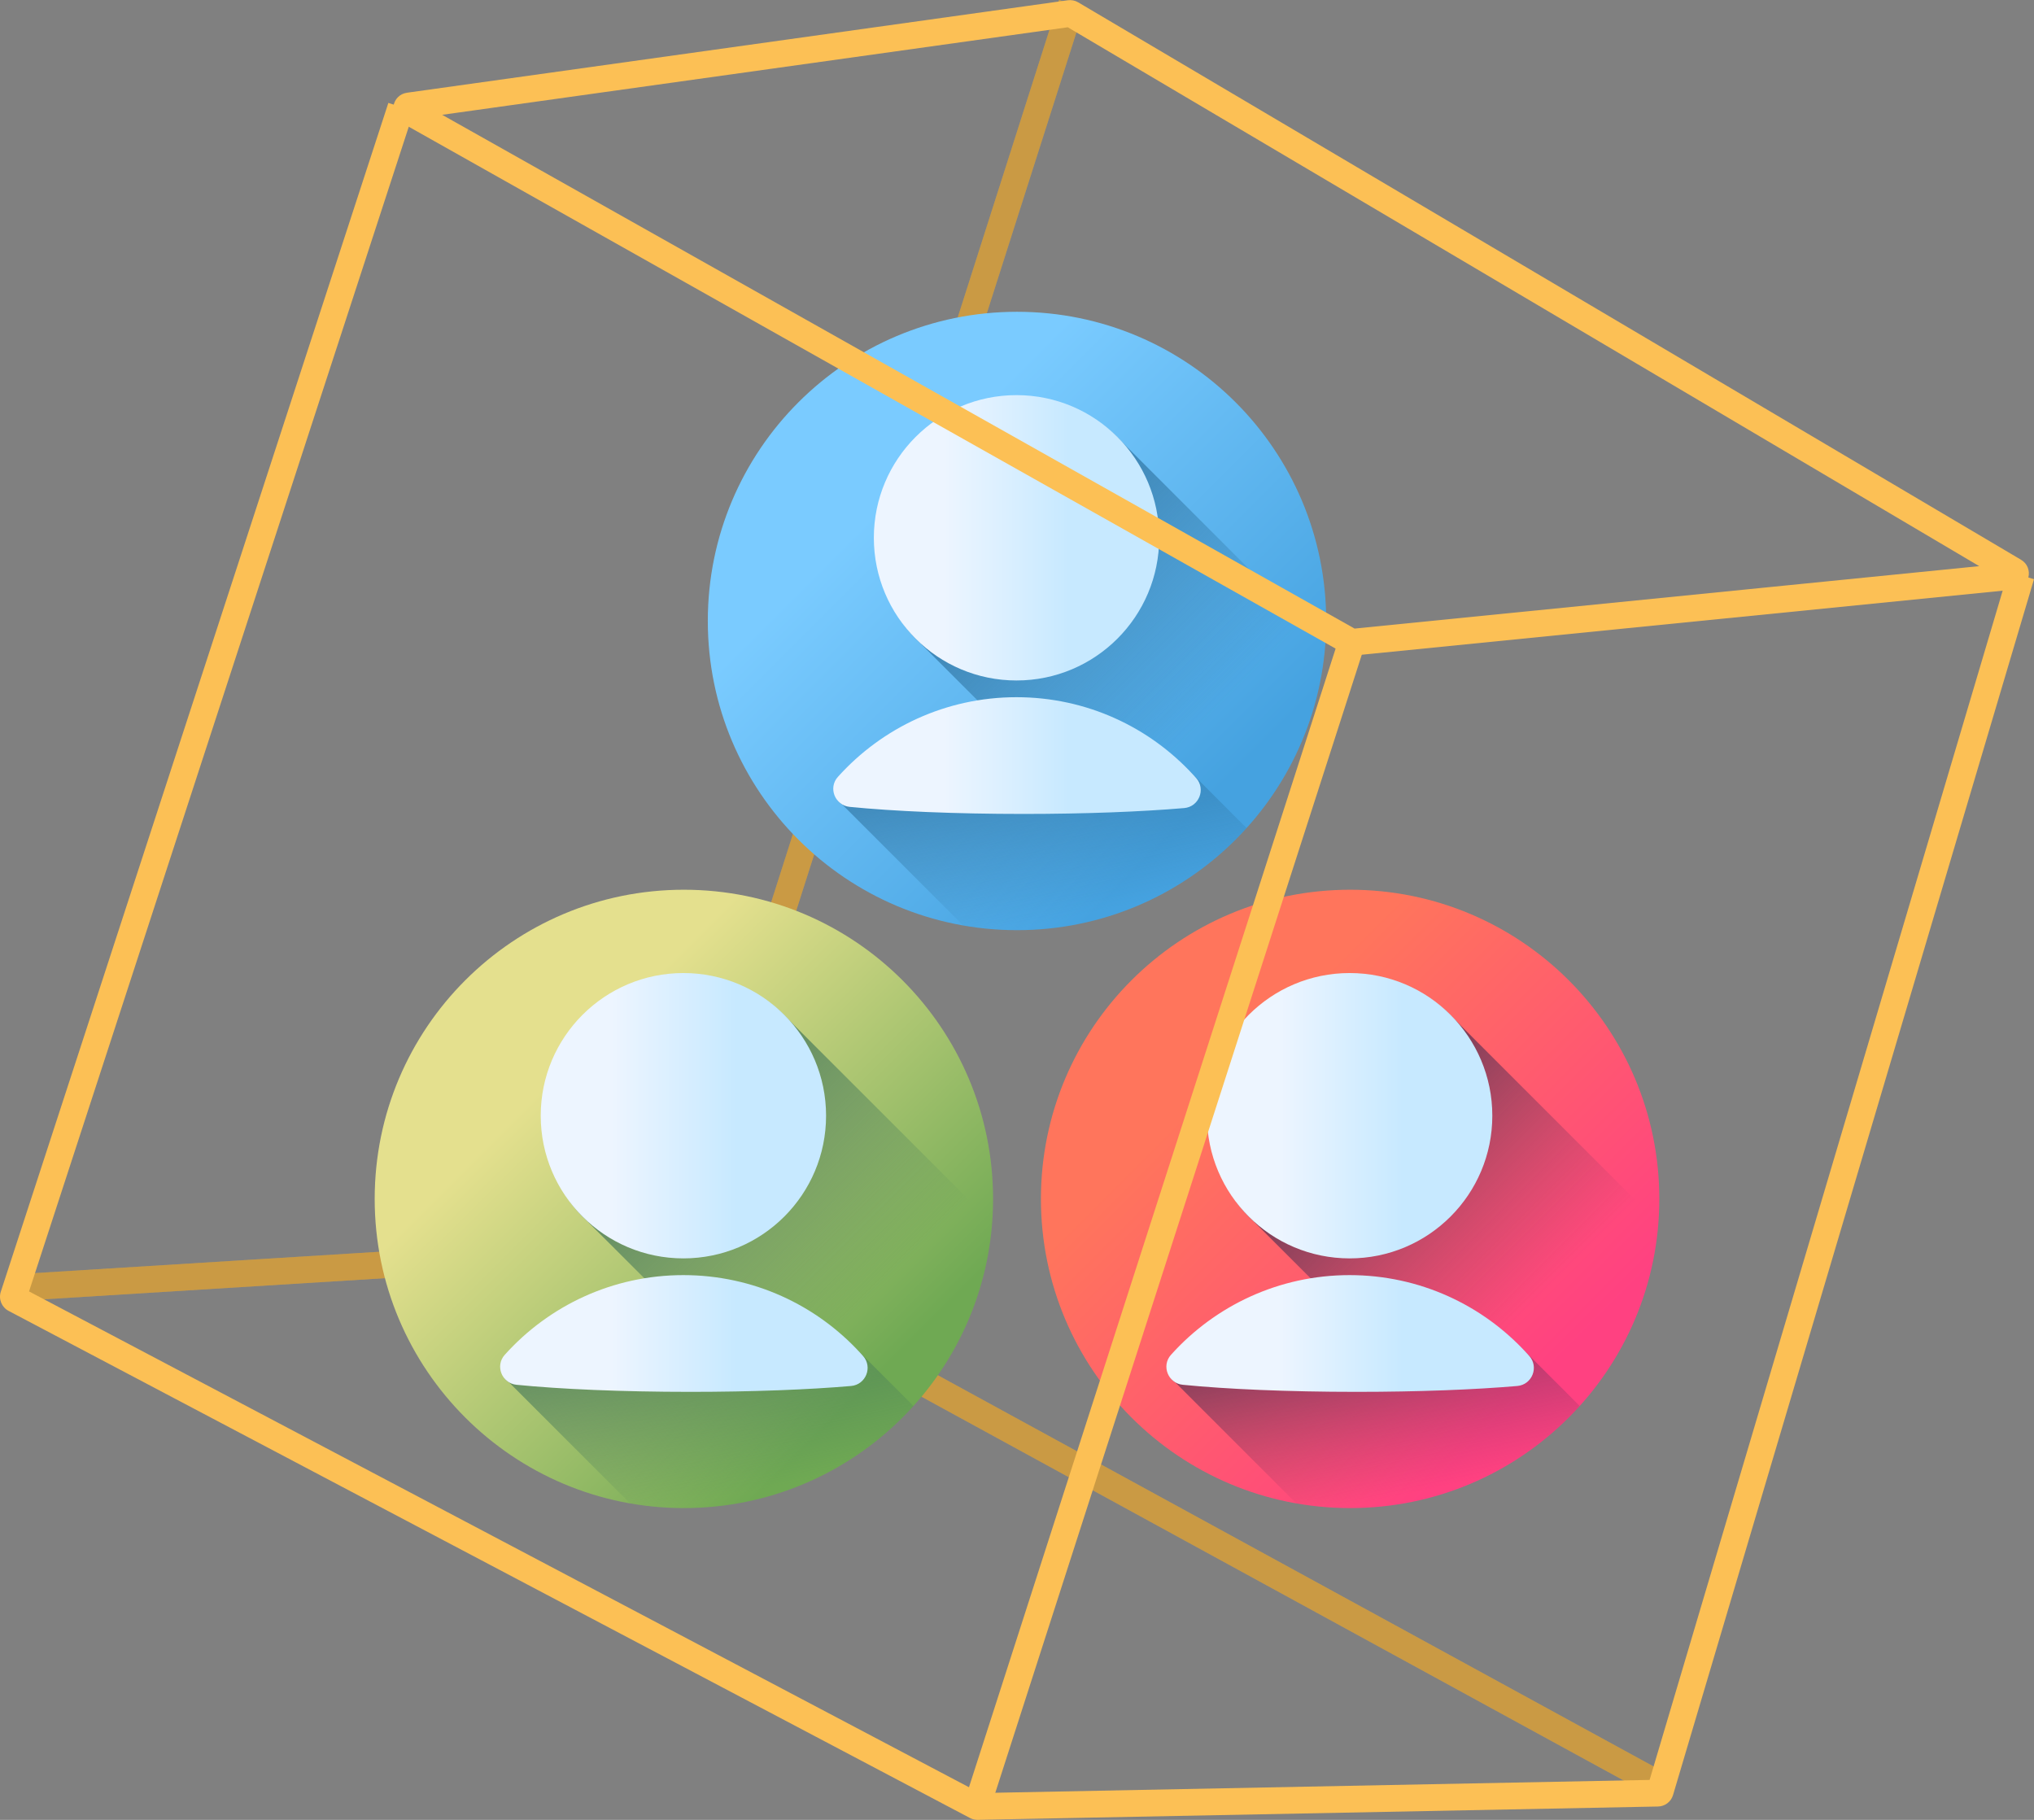 <svg width="76" height="68" viewBox="0 0 76 68" fill="none" xmlns="http://www.w3.org/2000/svg">
<rect x="0" y="0" width="76" height="68" fill="#808080" stroke="none"/>
<path fill-rule="evenodd" clip-rule="evenodd" d="M61.53 67L24.991 47.028L25.46 46.149L62 66.121L61.53 67Z" fill="#FCC055"/>
<path fill-rule="evenodd" clip-rule="evenodd" d="M61.53 67L24.991 47.028L25.46 46.149L62 66.121L61.53 67Z" fill="black" fill-opacity="0.2"/>
<path fill-rule="evenodd" clip-rule="evenodd" d="M24.859 46.111L39.569 0L40.509 0.307L25.716 46.677C25.641 46.912 25.432 47.076 25.188 47.091L1.06 48.585L1 47.588L24.859 46.111Z" fill="#FCC055"/>
<path fill-rule="evenodd" clip-rule="evenodd" d="M24.859 46.111L39.569 0L40.509 0.307L25.716 46.677C25.641 46.912 25.432 47.076 25.188 47.091L1.06 48.585L1 47.588L24.859 46.111Z" fill="black" fill-opacity="0.2"/>
<g clip-path="url(#clip0_218_457)">
<path d="M38 34.756C44.381 34.756 49.553 29.583 49.553 23.203C49.553 16.822 44.381 11.65 38 11.65C31.62 11.65 26.447 16.822 26.447 23.203C26.447 29.583 31.62 34.756 38 34.756Z" fill="url(#paint0_linear_218_457)"/>
<path d="M49.518 24.108C49.315 26.727 48.239 29.102 46.579 30.941C45.733 31.878 44.741 32.67 43.641 33.288L36.631 26.276L34.411 24.057C33.327 23.081 32.78 21.668 32.78 20.094C32.78 17.15 35.032 14.898 37.976 14.898C39.55 14.898 40.963 15.445 41.939 16.529L49.518 24.108Z" fill="url(#paint1_linear_218_457)"/>
<path d="M46.578 30.941C45.733 31.878 44.741 32.67 43.641 33.288C41.973 34.223 40.048 34.756 38 34.756C37.314 34.756 36.642 34.696 35.989 34.582L31.47 30.062C31.119 29.86 31.134 29.364 31.435 29.03L31.444 29.021C32.799 27.516 34.566 26.563 36.631 26.277C37.066 26.216 37.515 26.186 37.976 26.186C40.52 26.186 42.815 27.11 44.448 28.81L46.578 30.941Z" fill="url(#paint2_linear_218_457)"/>
<path d="M37.982 25.426C40.926 25.426 43.313 23.039 43.313 20.095C43.313 17.151 40.926 14.764 37.982 14.764C35.038 14.764 32.651 17.151 32.651 20.095C32.651 23.039 35.038 25.426 37.982 25.426Z" fill="url(#paint3_linear_218_457)"/>
<path d="M44.694 29.071C44.661 29.034 44.628 28.997 44.594 28.96C42.954 27.172 40.6 26.051 37.981 26.051C35.335 26.051 32.956 27.198 31.314 29.021L31.306 29.03C30.937 29.44 31.2 30.094 31.748 30.149C33.382 30.312 35.687 30.413 38.243 30.413C40.551 30.413 42.656 30.33 44.245 30.194C44.8 30.147 45.064 29.487 44.694 29.071Z" fill="url(#paint4_linear_218_457)"/>
<path d="M25.553 56.35C31.933 56.35 37.106 51.178 37.106 44.798C37.106 38.417 31.933 33.245 25.553 33.245C19.172 33.245 14 38.417 14 44.798C14 51.178 19.172 56.35 25.553 56.35Z" fill="url(#paint5_linear_218_457)"/>
<path d="M37.071 45.702C36.868 48.322 35.792 50.697 34.132 52.536C33.287 53.472 32.294 54.265 31.194 54.882L24.184 47.871L21.964 45.652C20.881 44.676 20.333 43.262 20.333 41.689C20.333 38.745 22.585 36.493 25.53 36.493C27.103 36.493 28.516 37.04 29.492 38.124L37.071 45.702Z" fill="url(#paint6_linear_218_457)"/>
<path d="M34.132 52.535C33.286 53.472 32.294 54.265 31.194 54.882C29.526 55.817 27.602 56.35 25.553 56.35C24.867 56.35 24.195 56.291 23.543 56.176L19.023 51.656C18.672 51.454 18.688 50.958 18.988 50.625L18.997 50.616C20.352 49.11 22.119 48.157 24.184 47.871C24.619 47.811 25.068 47.78 25.529 47.78C28.073 47.78 30.368 48.704 32.001 50.405L34.132 52.535Z" fill="url(#paint7_linear_218_457)"/>
<path d="M25.535 47.02C28.479 47.02 30.866 44.633 30.866 41.689C30.866 38.745 28.479 36.358 25.535 36.358C22.591 36.358 20.204 38.745 20.204 41.689C20.204 44.633 22.591 47.02 25.535 47.02Z" fill="url(#paint8_linear_218_457)"/>
<path d="M32.247 50.665C32.214 50.628 32.181 50.591 32.147 50.554C30.507 48.766 28.152 47.645 25.534 47.645C22.887 47.645 20.508 48.792 18.867 50.615L18.859 50.624C18.49 51.034 18.753 51.689 19.301 51.743C20.934 51.906 23.24 52.007 25.795 52.007C28.104 52.007 30.209 51.925 31.798 51.788C32.353 51.741 32.617 51.081 32.247 50.665Z" fill="url(#paint9_linear_218_457)"/>
<path d="M50.447 56.35C56.828 56.35 62 51.178 62 44.798C62 38.417 56.828 33.245 50.447 33.245C44.066 33.245 38.894 38.417 38.894 44.798C38.894 51.178 44.066 56.35 50.447 56.35Z" fill="url(#paint10_linear_218_457)"/>
<path d="M61.965 45.703C61.763 48.322 60.686 50.697 59.026 52.536C58.181 53.472 57.188 54.265 56.088 54.882L49.078 47.871L46.858 45.652C45.775 44.676 45.227 43.262 45.227 41.689C45.227 38.745 47.48 36.493 50.424 36.493C51.997 36.493 53.41 37.04 54.386 38.124L61.965 45.703Z" fill="url(#paint11_linear_218_457)"/>
<path d="M59.026 52.535C58.181 53.472 57.188 54.265 56.088 54.882C54.42 55.817 52.496 56.35 50.447 56.35C49.761 56.35 49.09 56.291 48.437 56.176L43.917 51.656C43.566 51.454 43.582 50.958 43.882 50.625L43.891 50.616C45.246 49.11 47.013 48.157 49.078 47.871C49.514 47.811 49.962 47.78 50.423 47.78C52.968 47.78 55.262 48.704 56.895 50.405L59.026 52.535Z" fill="url(#paint12_linear_218_457)"/>
<path d="M50.429 47.02C53.373 47.02 55.76 44.633 55.76 41.689C55.76 38.745 53.373 36.358 50.429 36.358C47.485 36.358 45.098 38.745 45.098 41.689C45.098 44.633 47.485 47.02 50.429 47.02Z" fill="url(#paint13_linear_218_457)"/>
<path d="M57.141 50.665C57.108 50.628 57.075 50.591 57.041 50.554C55.401 48.766 53.046 47.645 50.428 47.645C47.782 47.645 45.402 48.792 43.761 50.615L43.753 50.624C43.384 51.034 43.647 51.689 44.195 51.743C45.828 51.906 48.134 52.007 50.689 52.007C52.998 52.007 55.103 51.925 56.692 51.788C57.247 51.741 57.511 51.081 57.141 50.665Z" fill="url(#paint14_linear_218_457)"/>
</g>
<path fill-rule="evenodd" clip-rule="evenodd" d="M0.03 48.265L14.511 3.845L15.463 4.155L1.085 48.254L36.618 66.998L61.637 66.507L75.041 21.358L76 21.642L62.513 67.072C62.439 67.323 62.211 67.496 61.95 67.501L36.535 67.999C36.433 68.001 36.333 67.978 36.243 67.93L0.32 48.981C0.062 48.845 -0.061 48.543 0.03 48.265Z" fill="#FCC055"/>
<path fill-rule="evenodd" clip-rule="evenodd" d="M39.897 0.01C40.032 -0.009 40.169 0.018 40.286 0.087L75.513 20.914C76.012 21.209 75.844 21.97 75.267 22.028L50.588 24.494C50.465 24.507 50.341 24.481 50.233 24.42L14.999 4.581C14.499 4.299 14.642 3.543 15.211 3.464L39.897 0.01ZM39.897 1.019L16.522 4.29L50.614 23.487L73.953 21.154L39.897 1.019Z" fill="#FCC055"/>
<path fill-rule="evenodd" clip-rule="evenodd" d="M36.023 67.347L50.03 23.847L50.983 24.153L36.975 67.653L36.023 67.347Z" fill="#FCC055"/>
<defs>
<linearGradient id="paint0_linear_218_457" x1="33.289" y1="18.491" x2="44.93" y2="30.133" gradientUnits="userSpaceOnUse">
<stop stop-color="#7ACBFF"/>
<stop offset="1" stop-color="#45A2E0"/>
</linearGradient>
<linearGradient id="paint1_linear_218_457" x1="44.922" y1="27.04" x2="36.034" y2="18.152" gradientUnits="userSpaceOnUse">
<stop stop-color="#2F73A0" stop-opacity="0"/>
<stop offset="1" stop-color="#2F73A0"/>
</linearGradient>
<linearGradient id="paint2_linear_218_457" x1="39.773" y1="34.315" x2="37.86" y2="25.582" gradientUnits="userSpaceOnUse">
<stop stop-color="#2F73A0" stop-opacity="0"/>
<stop offset="1" stop-color="#2F73A0"/>
</linearGradient>
<linearGradient id="paint3_linear_218_457" x1="35.297" y1="20.095" x2="39.955" y2="20.095" gradientUnits="userSpaceOnUse">
<stop stop-color="#EDF5FF"/>
<stop offset="1" stop-color="#C7E9FF"/>
</linearGradient>
<linearGradient id="paint4_linear_218_457" x1="35.298" y1="28.232" x2="39.956" y2="28.232" gradientUnits="userSpaceOnUse">
<stop stop-color="#EDF5FF"/>
<stop offset="1" stop-color="#C7E9FF"/>
</linearGradient>
<linearGradient id="paint5_linear_218_457" x1="20.842" y1="40.086" x2="32.483" y2="51.727" gradientUnits="userSpaceOnUse">
<stop stop-color="#E4E08E"/>
<stop offset="1" stop-color="#6FA953"/>
</linearGradient>
<linearGradient id="paint6_linear_218_457" x1="32.475" y1="48.635" x2="23.587" y2="39.747" gradientUnits="userSpaceOnUse">
<stop stop-color="#43765A" stop-opacity="0"/>
<stop offset="1" stop-color="#43765A"/>
</linearGradient>
<linearGradient id="paint7_linear_218_457" x1="27.326" y1="55.909" x2="25.413" y2="47.177" gradientUnits="userSpaceOnUse">
<stop stop-color="#43765A" stop-opacity="0"/>
<stop offset="1" stop-color="#43765A"/>
</linearGradient>
<linearGradient id="paint8_linear_218_457" x1="22.851" y1="41.689" x2="27.509" y2="41.689" gradientUnits="userSpaceOnUse">
<stop stop-color="#EDF5FF"/>
<stop offset="1" stop-color="#C7E9FF"/>
</linearGradient>
<linearGradient id="paint9_linear_218_457" x1="22.85" y1="49.826" x2="27.508" y2="49.826" gradientUnits="userSpaceOnUse">
<stop stop-color="#EDF5FF"/>
<stop offset="1" stop-color="#C7E9FF"/>
</linearGradient>
<linearGradient id="paint10_linear_218_457" x1="45.736" y1="40.086" x2="57.377" y2="51.727" gradientUnits="userSpaceOnUse">
<stop stop-color="#FF755C"/>
<stop offset="1" stop-color="#FF4181"/>
</linearGradient>
<linearGradient id="paint11_linear_218_457" x1="57.369" y1="48.635" x2="48.481" y2="39.747" gradientUnits="userSpaceOnUse">
<stop stop-color="#843561" stop-opacity="0"/>
<stop offset="1" stop-color="#3A2F4D"/>
</linearGradient>
<linearGradient id="paint12_linear_218_457" x1="52.22" y1="55.909" x2="50.307" y2="47.177" gradientUnits="userSpaceOnUse">
<stop stop-color="#843561" stop-opacity="0"/>
<stop offset="1" stop-color="#3A2F4D"/>
</linearGradient>
<linearGradient id="paint13_linear_218_457" x1="47.745" y1="41.689" x2="52.403" y2="41.689" gradientUnits="userSpaceOnUse">
<stop stop-color="#EDF5FF"/>
<stop offset="1" stop-color="#C7E9FF"/>
</linearGradient>
<linearGradient id="paint14_linear_218_457" x1="47.744" y1="49.826" x2="52.402" y2="49.826" gradientUnits="userSpaceOnUse">
<stop stop-color="#EDF5FF"/>
<stop offset="1" stop-color="#C7E9FF"/>
</linearGradient>
<clipPath id="clip0_218_457">
<rect width="48" height="48" fill="white" transform="translate(14 10)"/>
</clipPath>
</defs>
</svg>
